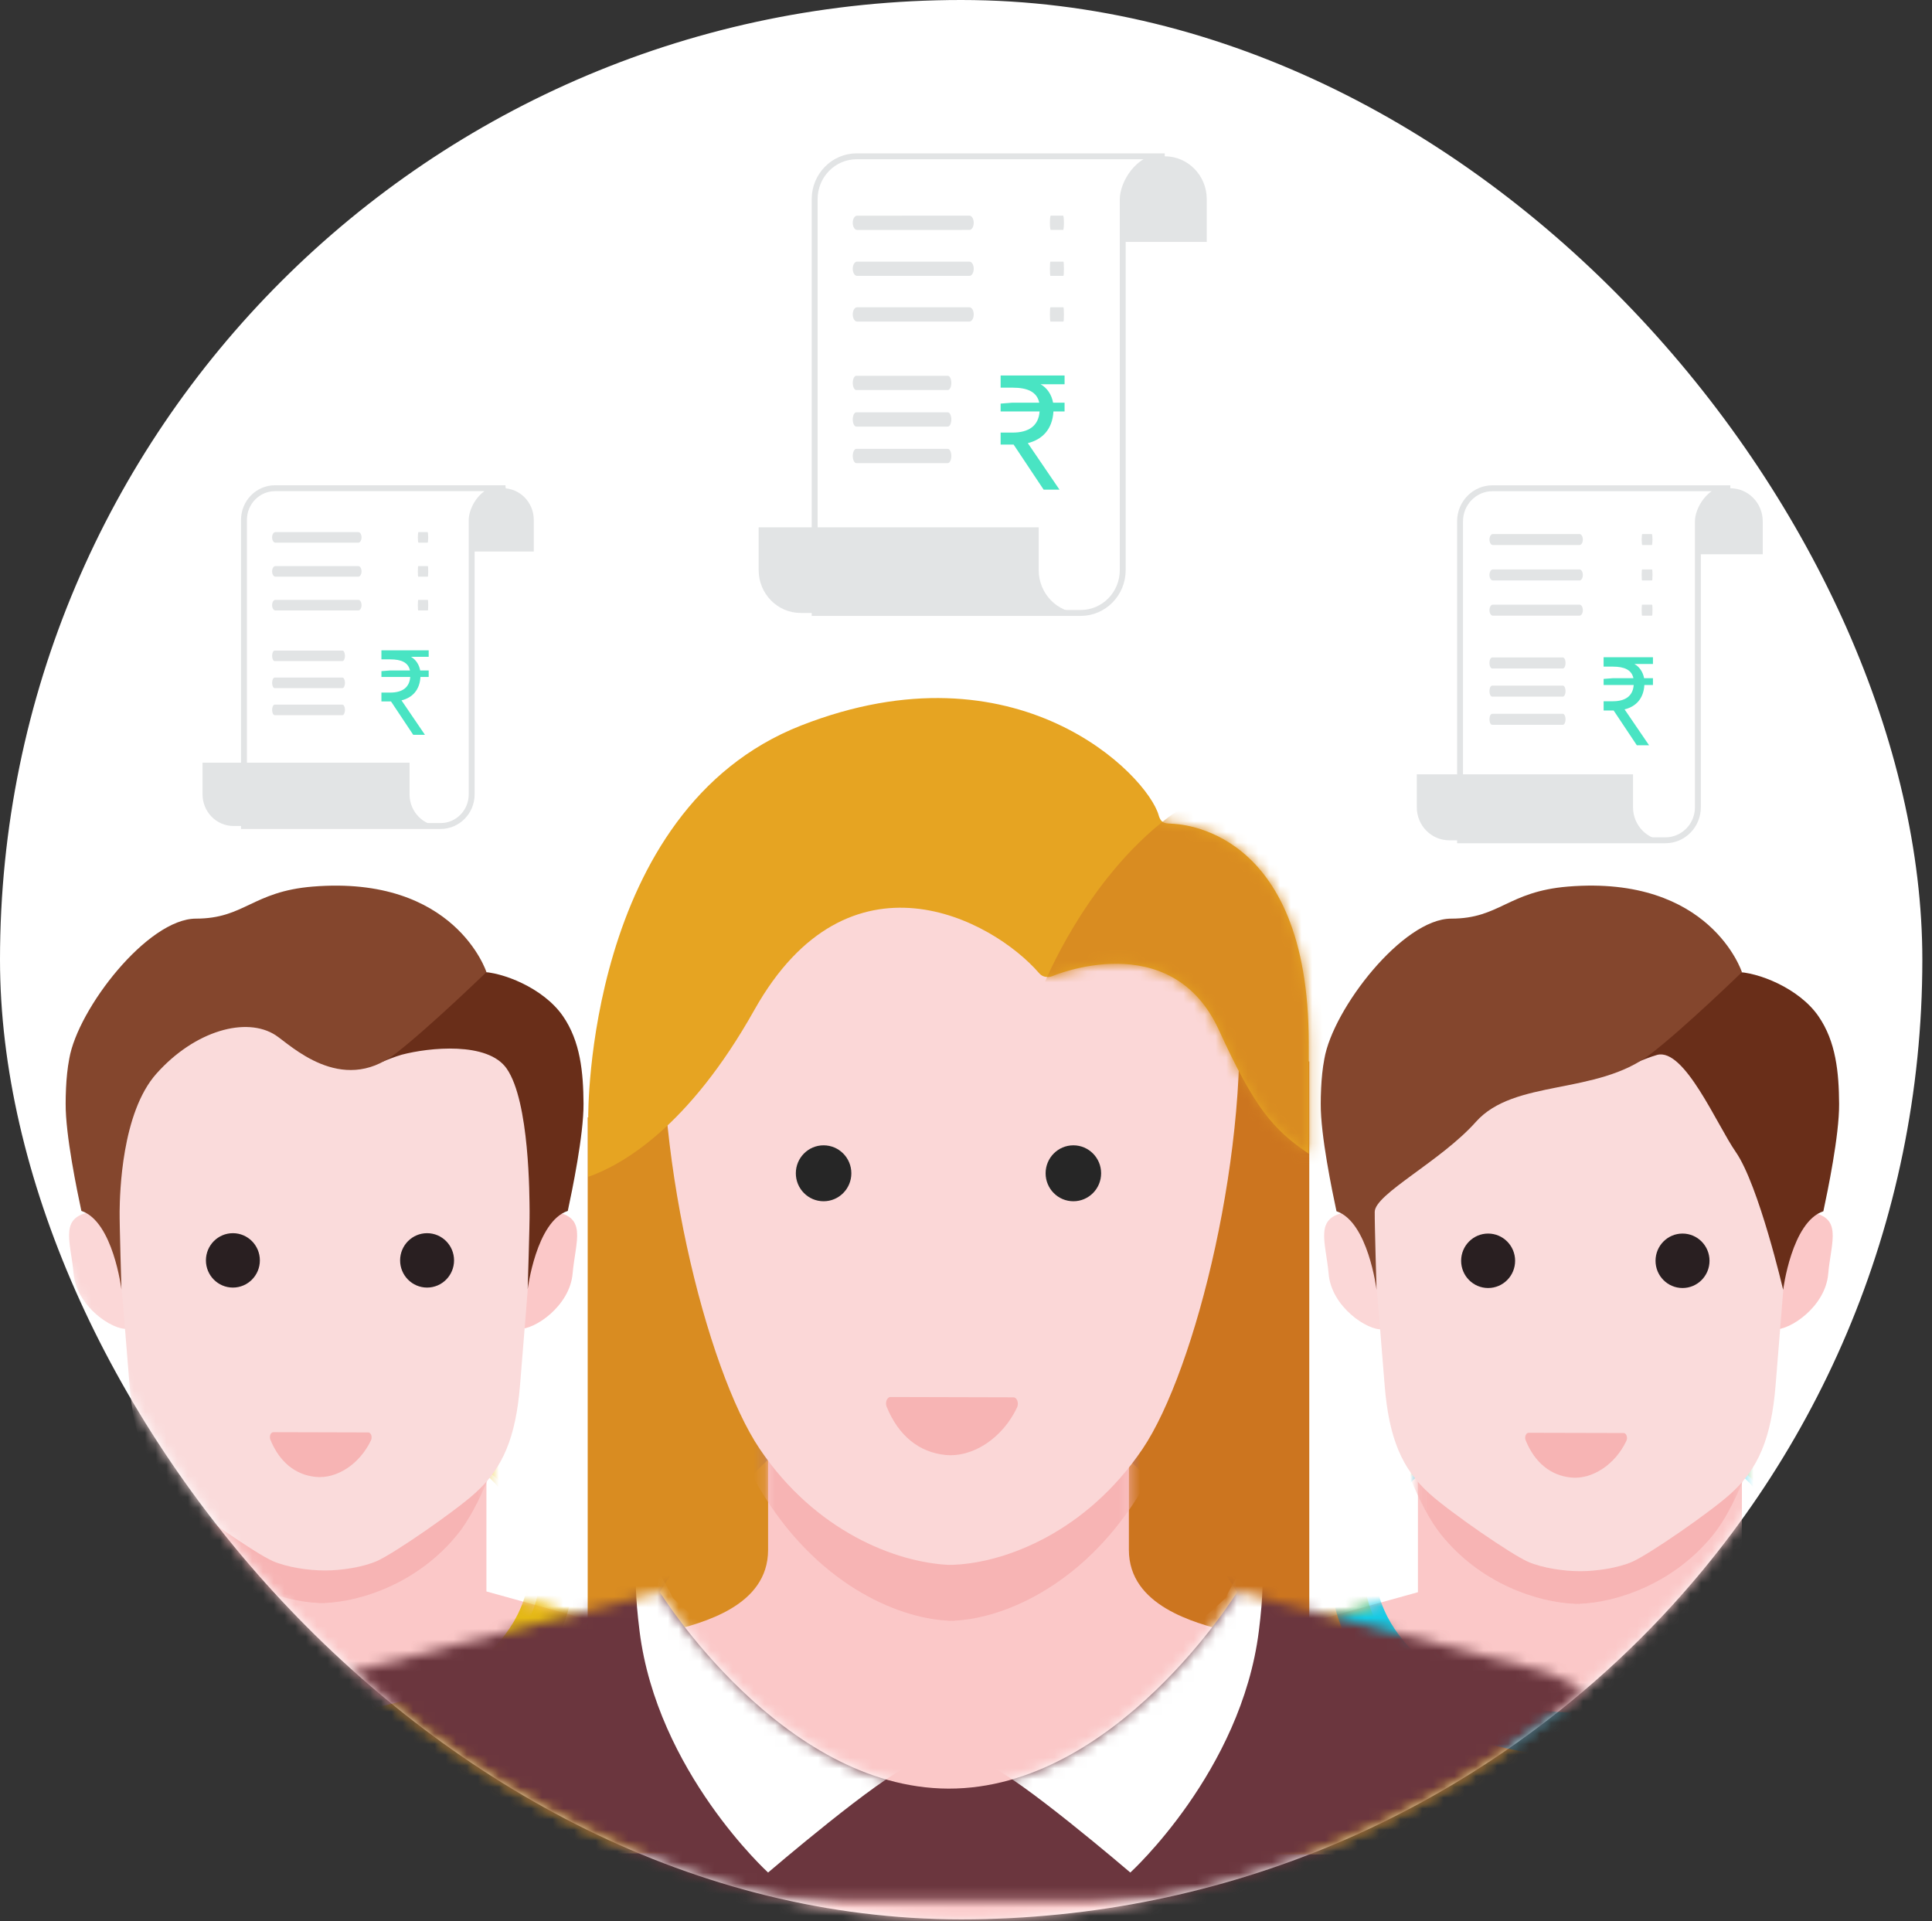 <svg width="180" height="179" viewBox="0 0 180 179" xmlns="http://www.w3.org/2000/svg" xmlns:xlink="http://www.w3.org/1999/xlink"><rect x="0" y="0" width="180" height="179" fill="#333333" stroke="none"/><title>Get Quotes</title><defs><rect id="a" width="179.1" height="178.838" rx="187.137"/><path id="c" d="M65.334 15.135l28.07 7.797c3.183 1.13 5.766 3.562 7.11 6.663v9.94H0v-9.94c1.343-3.1 3.927-5.533 7.11-6.663l28.07-7.797V0h30.154v15.135z"/><path id="e" d="M20.12 59.05c-1.533.002-3.522-.3-4.835-.87-1.57-.68-7.268-4.62-9.177-6.342-2.56-2.31-3.788-5.156-4.183-10.132S.035 19.03.035 14.953C.036 9.2 5.17.3 20.056.253h.132c14.888.046 20.02 8.947 20.02 14.7 0 4.078-1.494 21.777-1.89 26.753-.395 4.976-1.622 7.82-4.183 10.132-1.91 1.723-7.608 5.662-9.177 6.343-1.313.57-3.302.872-4.835.87z"/><path id="g" d="M65.403 15.15l28.1 7.806c3.186 1.13 5.772 3.566 7.117 6.67v9.95H0v-9.95c1.344-3.104 3.93-5.54 7.118-6.67l28.1-7.805V0h30.185v15.15z"/><path id="i" d="M20.142 59.112c-1.535.003-3.527-.3-4.84-.87-1.57-.68-7.277-4.625-9.188-6.35-2.563-2.312-3.792-5.16-4.187-10.142-.396-4.98-1.89-22.7-1.89-26.782C.036 9.21 5.172.298 20.076.254h.13C35.11.3 40.247 9.21 40.247 14.968c0 4.083-1.494 21.8-1.89 26.782-.395 4.98-1.624 7.83-4.188 10.143-1.912 1.724-7.617 5.668-9.187 6.35-1.315.57-3.306.872-4.84.87z"/><path id="k" d="M81.45 14.242c0 5.213 6.14 6.803 9.21 7.598l29.48 7.637c4.093 1.452 7.416 4.578 9.144 8.565V50.82H0V38.04c1.727-3.987 5.05-7.113 9.145-8.565l29.492-7.64c3.066-.794 9.198-2.336 9.198-7.595V0H81.45v14.242z"/><path d="M0 0h129.284v54.728H0V0zm64.642 40.394c15.586.044 26.905-18.324 26.905-18.324S78.794 1.304 64.642 1.304c-14.152 0-26.905 20.766-26.905 20.766s11.32 18.28 26.905 18.324z" id="m"/><path id="o" d="M.05 44.636c3.156-1.112 9.335-4.607 15.477-15.55 8.776-15.635 22.172-8.465 26.53-3.43.497.575 1.203.29 1.203.29s11.073-4.776 15.552 5.018c3.29 7.194 4.997 9.235 8.366 11.517V32.183c.01-20.257-12.262-20.413-12.782-20.454-.52-.04-.966.04-1.202-.793C52.134 7.2 40.014-5.3 19.884 2.58-.243 10.464.05 39.1.05 39.1v5.536z"/></defs><g fill="none" fill-rule="evenodd"><mask id="b" fill="#fff"><use xlink:href="#a"/></mask><use fill="#FFF" xlink:href="#a"/><g mask="url(#b)"><g id="body" transform="translate(-20.015 133.151)"><mask id="d" fill="#fff"><use xlink:href="#c"/></mask><use id="shoulders" fill="#FBC8C8" xlink:href="#c"/><path d="M50.005-28.89h.175c3.03.007 7.53.138 10.49 1.387 3.068 1.296 6.746 3.838 7.807 8.293 2.232 9.372-1.926 24.167-5.8 28.982-3.708 4.607-9.02 6.3-12.407 6.438-.027.007-.055.01-.083.01-.06 0-.12 0-.182-.002l-.182.002c-.027 0-.055-.003-.082-.01-3.386-.137-8.7-1.83-12.406-6.438-3.875-4.815-8.032-19.61-5.8-28.982 1.06-4.455 4.74-6.997 7.808-8.293 2.958-1.25 7.46-1.38 10.49-1.388H50.005z" id="head-shadow" fill="#F7B4B4" mask="url(#d)"/><path d="M0-3.04h100.513v42.575H0V-3.04zm50.257 30.41c11.102 0 20.102-6.353 20.102-14.192 0-7.838-9-14.192-20.103-14.192-11.103 0-20.103 6.354-20.103 14.192 0 7.84 9 14.193 20.103 14.193z" id="shirt" fill="#FACB1B" mask="url(#d)"/><path d="M50.257 30.412c12.767 0 23.118-7.49 23.118-16.727S63.025-3.04 50.257-3.04C37.49-3.04 27.14 4.447 27.14 13.684c0 9.238 10.35 16.727 23.117 16.727zm0-4.055c10.547 0 19.097-6.127 19.097-13.685 0-7.56-8.55-13.686-19.097-13.686-10.548 0-19.098 6.127-19.098 13.686 0 7.558 8.55 13.685 19.097 13.685z" id="lace" fill="#E4B815" mask="url(#d)"/></g><path d="M48.362 123.815c1.383.122 4.722-2.088 4.988-5.154.266-3.064 1.483-5.46-2.022-5.77-3.504-.31-2.72 2.264-2.985 5.33-.266 3.065-1.364 5.473.02 5.595z" id="Oval-35" fill="#FBC8C8"/><path d="M11.843 123.815c-1.382.122-4.72-2.088-4.987-5.154-.267-3.064-1.484-5.46 2.02-5.77 3.506-.31 2.72 2.264 2.986 5.33.266 3.065 1.364 5.473-.02 5.595z" id="Oval-36" fill="#FBD7D7"/><g id="head" transform="translate(10.139 87.28)"><mask id="f" fill="#fff"><use xlink:href="#e"/></mask><use fill="#FADBDB" xlink:href="#e"/><path d="M15.325 46.167c-.246 0-.398.39-.272.7.852 2.093 2.335 3.274 4.214 3.466 1.977.202 4.12-1.204 5.162-3.42.144-.306-.006-.724-.26-.724l-8.845-.023z" id="mouth-2" fill="#F7B4B4" mask="url(#f)"/></g><g id="face"><g id="eyes-narrowed" fill="#291F21" transform="translate(19.185 114.904)"><ellipse id="Oval-3" cx="20.605" cy="2.534" rx="2.513" ry="2.534"/><ellipse id="Oval-3" cx="2.513" cy="2.534" rx="2.513" ry="2.534"/></g></g><g id="hair"><path d="M49.16 120.147s.79-6.343 3.74-7.318c.395-1.846 1.485-7.078 1.466-9.99-.02-2.915-.286-5.81-1.93-8.178-1.824-2.626-5.678-4.112-7.688-4.112-2.338 1.394-7.738 4.63-9.47 6.574-.89 1 .397 1.784.397 1.784s1.217-.492 1.756-.634c2.54-.67 8.01-1.244 9.775 1.294 2.14 3.078 2.12 11.966 2.135 13.31.015 1.18-.18 7.27-.18 7.27z" id="Path-5" fill="#692E19"/><path d="M7.585 112.83c2.95.974 3.73 7.317 3.73 7.317s-.185-6.09-.17-7.27c.022-1.66.174-9.18 3.425-12.833 3.584-4.03 8.397-5.35 11.11-3.586 1.375.895 6.088 5.61 11.14 1.737 3.057-2.345 8.5-7.62 8.5-7.62S42.4 81.523 29.13 82.61c-5.615.46-6.36 2.984-10.865 2.984-4.507 0-11.01 8.39-11.813 13.06-.168.884-.256 1.797-.3 2.72-.027.54-.035 1.032-.035 1.465-.02 2.912 1.07 8.144 1.465 9.99z" id="Path-5" fill="#84462D"/></g></g><g mask="url(#b)"><g id="body" transform="translate(96.888 133.205)"><mask id="h" fill="#fff"><use xlink:href="#g"/></mask><use id="shoulders" fill="#FBC8C8" xlink:href="#g"/><path d="M50.058-28.922h.175c3.033.008 7.538.14 10.5 1.39 3.073 1.298 6.754 3.842 7.816 8.302 2.233 9.382-1.928 24.192-5.807 29.013-3.71 4.612-9.03 6.307-12.42 6.445-.027.006-.055.01-.082.01l-.182-.003-.182.002c-.028 0-.055-.003-.083-.01-3.39-.137-8.708-1.832-12.42-6.444-3.878-4.82-8.04-19.63-5.805-29.013 1.062-4.46 4.743-7.004 7.815-8.302 2.962-1.25 7.468-1.382 10.5-1.39h.174z" id="head-shadow" fill="#F7B4B4" mask="url(#h)"/><path d="M0-3.044h100.62v42.62H0v-42.62zM50.31 27.4c11.114 0 20.124-6.36 20.124-14.208 0-7.846-9.01-14.207-20.124-14.207-11.114 0-20.124 6.36-20.124 14.207S39.196 27.4 50.31 27.4z" id="shirt" fill="#FACB1B" mask="url(#h)"/><path d="M50.31 30.444c12.78 0 23.142-7.497 23.142-16.744 0-9.248-10.36-16.744-23.142-16.744-12.78 0-23.143 7.496-23.143 16.744 0 9.247 10.362 16.744 23.143 16.744zm0-4.06c10.558 0 19.118-6.133 19.118-13.7 0-7.565-8.56-13.7-19.118-13.7-10.56 0-19.118 6.135-19.118 13.7 0 7.567 8.56 13.7 19.118 13.7z" fill="#15CAE4" mask="url(#h)"/></g><path d="M165.337 123.86c1.384.12 4.727-2.09 4.993-5.16.266-3.07 1.485-5.468-2.024-5.778-3.508-.31-2.722 2.267-2.988 5.336-.266 3.07-1.365 5.48.02 5.6z" fill="#FBC8C8"/><path d="M128.78 123.86c-1.384.12-4.727-2.09-4.993-5.16-.267-3.07-1.485-5.468 2.023-5.778 3.508-.31 2.722 2.267 2.988 5.336.267 3.07 1.366 5.48-.018 5.6z" fill="#FBD7D7"/><g id="head" transform="translate(127.074 87.285)"><mask id="j" fill="#fff"><use xlink:href="#i"/></mask><use fill="#FADBDB" xlink:href="#i"/><path d="M15.342 46.216c-.247 0-.4.39-.273.7.852 2.096 2.336 3.278 4.218 3.47 1.978.202 4.122-1.205 5.167-3.422.145-.308-.006-.726-.26-.726l-8.853-.022z" fill="#F7B4B4" mask="url(#j)"/></g><g fill="#291F21" transform="translate(136.13 114.939)" id="face"><ellipse id="Oval-3" cx="20.627" cy="2.537" rx="2.515" ry="2.537"/><ellipse id="Oval-3" cx="2.515" cy="2.537" rx="2.515" ry="2.537"/></g><g id="hair"><path d="M166.133 120.187s.793-6.35 3.745-7.326c.395-1.846 1.487-7.083 1.468-10-.02-2.916-.287-5.813-1.934-8.185-1.824-2.63-5.683-4.116-7.695-4.116-2.34 1.394-7.746 4.633-9.48 6.58-.89 1.002.398 1.786.398 1.786s1.218-.493 1.758-.635c2.542-.67 5.558 6.505 7.324 9.046 2.14 3.08 4.416 12.85 4.416 12.85z" id="Path-5" fill="#692E19"/><path d="M124.517 112.86c2.952.977 3.734 7.327 3.734 7.327s-.184-6.095-.17-7.278c.023-1.663 6.165-4.716 9.42-8.373 3.587-4.034 11.226-2.448 16.28-6.325 3.063-2.348 8.51-7.628 8.51-7.628s-2.923-9.062-16.204-7.975c-5.62.46-6.365 2.987-10.876 2.987-4.51 0-11.022 8.4-11.825 13.073-.17.887-.257 1.8-.3 2.724-.028.54-.036 1.034-.036 1.466-.02 2.917 1.072 8.154 1.467 10z" fill="#84462D"/></g></g><g mask="url(#b)"><g id="hair"><path id="Rectangle-71" fill="#D98C21" d="M54.754 104.11h40.078v56.03H54.754z"/><path fill="#CC751F" d="M81.904 98.898h40.078v61.244H81.904z"/></g><g transform="translate(23.726 130.172)"><mask id="l" fill="#fff"><use xlink:href="#k"/></mask><use fill="#FBC8C8" xlink:href="#k"/><g transform="translate(0 -3.909)" mask="url(#l)"><mask id="n" fill="#fff"><use xlink:href="#m"/></mask><use fill="#6B363E" xlink:href="#m"/><path d="M93.557 25.715c-1.632 13.08-11.974 22.498-11.974 22.498s-10.628-9.1-13.192-9.915c16.466-9.952 22.063-15.67 22.063-15.67s4.737-9.993 3.104 3.087zm-57.697 0c1.633 13.08 11.975 22.498 11.975 22.498s10.627-9.1 13.192-9.915c-16.466-9.952-22.062-15.67-22.062-15.67s-4.737-9.993-3.105 3.087z" fill="#FFF" mask="url(#n)"/></g><path d="M64.898-65.153h.246c4.264.016 10.598.266 14.762 2.648 4.32 2.47 9.496 7.317 10.99 15.81 3.14 17.867-2.71 46.072-8.164 55.252-5.218 8.783-12.695 12.012-17.46 12.274-.04.013-.08.02-.118.02-.084 0-.17-.002-.256-.004l-.256.003c-.04 0-.078-.007-.116-.02-4.767-.26-12.244-3.49-17.462-12.273C41.61-.623 35.76-28.828 38.9-46.696c1.494-8.492 6.67-13.338 10.99-15.81 4.164-2.38 10.498-2.63 14.762-2.646h.246z" fill="#F7B4B4" mask="url(#l)"/></g><path d="M88.357 71.534c24.64.06 26.77 17.985 26.914 19.62 1.373 15.562-3.888 36.552-8.822 43.852-5.218 7.72-12.695 10.556-17.462 10.787-.2.015-.286.014-.372.012l-.257.003c-4.883-.246-12.36-3.083-17.577-10.802-4.95-7.322-10.228-28.422-8.81-43.998.144-1.583 1.748-19.533 26.387-19.474z" fill="#FBD7D7"/><path d="M82.962 130.17c-.32 0-.517.507-.354.907 1.105 2.71 3.026 4.24 5.462 4.49 2.56.26 5.337-1.56 6.69-4.43.186-.397-.008-.938-.34-.938l-11.458-.03z" fill="#F7B4B4"/><g transform="translate(74.146 106.717)" fill="#262626"><ellipse id="Oval-3" cx="25.857" cy="2.606" rx="2.586" ry="2.606"/><ellipse cx="2.586" cy="2.606" rx="2.586" ry="2.606"/></g><g transform="translate(54.754 65.019)"><mask id="p" fill="#fff"><use xlink:href="#o"/></mask><use fill="#E6A422" xlink:href="#o"/><path d="M42.453 26.83s3.87-9.823 11.673-15.724c7.803-5.9 14.442 9.585 14.442 9.585l.333 25.484L42.454 26.83z" fill="#D98C21" mask="url(#p)"/></g></g><g><g id="Group-4"><path d="M112.43 18.553c0-2.203-1.753-3.99-3.914-3.99-2.16 0-3.914 1.787-3.914 3.99v3.99h7.828v-3.99z" id="Fill-2720" fill="#E2E4E5"/><path d="M108.516 14.564c-2.61 0-3.914 2.66-3.914 3.99v34.57c0 2.2-1.754 3.988-3.914 3.988H75.9v-38.56c0-2.2 1.756-3.988 3.915-3.988h28.7z" id="Fill-2721" stroke="#E2E4E5" stroke-width=".55" fill="#FFF"/><path d="M96.775 53.123v-3.99H70.683v3.99c0 2.203 1.753 3.99 3.914 3.99h26.09c-2.16 0-3.912-1.787-3.912-3.99" id="Fill-2722" fill="#E2E4E5"/><path d="M90.72 20.76c0 .367-.18.665-.4.665H79.85c-.222 0-.402-.298-.402-.665 0-.367.18-.665.402-.665H90.32c.22 0 .4.298.4.665" id="Fill-2724" fill="#E2E4E5"/><path d="M90.72 25.04c0 .368-.18.666-.4.666H79.85c-.222 0-.402-.298-.402-.665 0-.366.18-.663.402-.663H90.32c.22 0 .4.297.4.664" id="Fill-2727" fill="#E2E4E5"/><path d="M99.123 20.76c0 .367-.034.665-.077.665h-1.15c-.043 0-.078-.298-.078-.665 0-.367.035-.665.077-.665h1.15c.044 0 .078.298.078.665" id="Fill-2730" fill="#E2E4E5"/><path d="M99.123 25.04c0 .368-.02.666-.047.666h-1.21c-.027 0-.048-.298-.048-.665 0-.366.02-.663.047-.663h1.21c.027 0 .048.297.048.664" id="Fill-2729" fill="#E2E4E5"/><path d="M90.72 29.296c0 .367-.18.665-.4.665H79.85c-.222 0-.402-.297-.402-.664 0-.367.18-.665.402-.665H90.32c.22 0 .4.3.4.666" id="Fill-2728" fill="#E2E4E5"/><path d="M99.123 29.296c0 .367-.02.665-.047.665h-1.21c-.027 0-.048-.297-.048-.664 0-.367.02-.665.047-.665h1.21c.027 0 .048.3.048.666" id="Fill-2731" fill="#E2E4E5"/><path d="M88.634 35.678c0 .367-.147.665-.328.665h-8.528c-.18 0-.328-.298-.328-.665 0-.366.147-.664.328-.664h8.528c.18 0 .328.298.328.664" id="Fill-2733" fill="#E2E4E5"/><path d="M88.634 39.082c0 .367-.147.665-.328.665h-8.528c-.18 0-.328-.298-.328-.665 0-.367.147-.664.328-.664h8.528c.18 0 .328.297.328.664" id="Fill-2734" fill="#E2E4E5"/><path d="M88.634 42.486c0 .367-.147.665-.328.665h-8.528c-.18 0-.328-.297-.328-.664 0-.367.147-.665.328-.665h8.528c.18 0 .328.3.328.666" id="Fill-2735" fill="#E2E4E5"/><path d="M99.183 34.987h-5.957v1.134h1.116c1.383 0 2.263.384 2.483 1.4H94.31l-1.084.085v.733h3.63c-.094 1.334-1.005 1.968-2.514 1.968h-1.116v1.117h1.21l2.798 4.2h1.477l-2.953-4.334c1.35-.334 2.294-1.285 2.388-2.952h1.038v-.817h-1.07c-.14-.766-.565-1.383-1.162-1.716h2.233v-.817z" id="₹" fill="#49E4C3"/></g></g><g><g id="Group-4"><path d="M49.73 48.438c0-1.63-1.295-2.95-2.892-2.95-1.598 0-2.893 1.32-2.893 2.95v2.95h5.786v-2.95z" id="Fill-2720" fill="#E2E4E5"/><path d="M46.838 45.487c-1.93 0-2.893 1.967-2.893 2.95v25.578c0 1.628-1.297 2.95-2.893 2.95H22.73V48.44c0-1.628 1.296-2.95 2.892-2.95h21.216z" id="Fill-2721" stroke="#E2E4E5" stroke-width=".55" fill="#FFF"/><path d="M38.16 74.015v-2.95H18.87v2.95c0 1.63 1.296 2.95 2.893 2.95h19.287c-1.598 0-2.893-1.32-2.893-2.95" id="Fill-2722" fill="#E2E4E5"/><path d="M33.684 50.07c0 .273-.133.493-.297.493H25.65c-.164 0-.298-.22-.298-.492 0-.27.134-.49.298-.49h7.737c.164 0 .297.22.297.49" id="Fill-2724" fill="#E2E4E5"/><path d="M33.684 53.24c0 .27-.133.49-.297.49H25.65c-.164 0-.298-.22-.298-.49 0-.273.134-.493.298-.493h7.737c.164 0 .297.22.297.492" id="Fill-2727" fill="#E2E4E5"/><path d="M39.895 50.07c0 .273-.026.493-.057.493h-.85c-.032 0-.058-.22-.058-.492 0-.27.026-.49.057-.49h.85c.032 0 .058.22.058.49" id="Fill-2730" fill="#E2E4E5"/><path d="M39.895 53.24c0 .27-.016.49-.035.49h-.895c-.02 0-.035-.22-.035-.49 0-.273.016-.493.035-.493h.895c.02 0 .035.22.035.492" id="Fill-2729" fill="#E2E4E5"/><path d="M33.684 56.387c0 .27-.133.492-.297.492H25.65c-.164 0-.298-.222-.298-.493 0-.272.134-.492.298-.492h7.737c.164 0 .297.22.297.492" id="Fill-2728" fill="#E2E4E5"/><path d="M39.895 56.387c0 .27-.016.492-.035.492h-.895c-.02 0-.035-.222-.035-.493 0-.272.016-.492.035-.492h.895c.02 0 .035.22.035.492" id="Fill-2731" fill="#E2E4E5"/><path d="M32.14 61.11c0 .27-.107.49-.24.49h-6.305c-.134 0-.243-.22-.243-.49 0-.273.11-.493.243-.493H31.9c.133 0 .24.22.24.492" id="Fill-2733" fill="#E2E4E5"/><path d="M32.14 63.627c0 .272-.107.492-.24.492h-6.305c-.134 0-.243-.22-.243-.493 0-.27.11-.492.243-.492H31.9c.133 0 .24.22.24.492" id="Fill-2734" fill="#E2E4E5"/><path d="M32.14 66.145c0 .272-.107.492-.24.492h-6.305c-.134 0-.243-.22-.243-.492 0-.27.11-.49.243-.49H31.9c.133 0 .24.22.24.49" id="Fill-2735" fill="#E2E4E5"/><path d="M39.94 60.597h-4.404v.84h.825c1.023 0 1.674.283 1.836 1.035h-1.86l-.8.062v.543h2.683c-.07.986-.744 1.455-1.86 1.455h-.824v.827h.894l2.068 3.107h1.092l-2.184-3.207c1-.247 1.696-.95 1.766-2.183h.767v-.605h-.79c-.106-.567-.42-1.024-.86-1.27h1.65v-.605z" id="₹" fill="#49E4C3"/></g></g><g><path d="M164.23 48.57c0-1.7-1.352-3.076-3.02-3.076-1.67 0-3.022 1.377-3.022 3.075v3.075h6.043V48.57z" fill="#E2E4E5"/><path d="M161.21 45.494c-2.015 0-3.022 2.05-3.022 3.075V75.22c0 1.697-1.355 3.075-3.022 3.075H136.03V48.57c0-1.697 1.354-3.076 3.02-3.076h22.16z" stroke="#E2E4E5" stroke-width=".55" fill="#FFF"/><path d="M152.145 75.222v-3.075H132v3.075c0 1.698 1.354 3.075 3.023 3.075h20.143c-1.668 0-3.02-1.377-3.02-3.075M147.47 50.27c0 .284-.138.514-.31.514h-8.08c-.172 0-.31-.23-.31-.513 0-.282.138-.512.31-.512h8.08c.172 0 .31.23.31.513M147.47 53.572c0 .283-.138.512-.31.512h-8.08c-.172 0-.31-.23-.31-.512 0-.283.138-.513.31-.513h8.08c.172 0 .31.23.31.512M153.957 50.27c0 .284-.026.514-.06.514h-.887c-.033 0-.06-.23-.06-.513 0-.282.027-.512.06-.512h.888c.033 0 .06.23.06.513M153.957 53.572c0 .283-.016.512-.036.512h-.934c-.02 0-.036-.23-.036-.512 0-.283.016-.513.036-.513h.935c.02 0 .037.23.037.512M147.47 56.852c0 .283-.138.513-.31.513h-8.08c-.172 0-.31-.23-.31-.513 0-.283.138-.512.31-.512h8.08c.172 0 .31.23.31.512M153.957 56.852c0 .283-.016.513-.036.513h-.934c-.02 0-.036-.23-.036-.513 0-.283.016-.512.036-.512h.935c.02 0 .037.23.037.512M145.86 61.773c0 .283-.114.512-.253.512h-6.585c-.14 0-.253-.23-.253-.512 0-.283.113-.513.252-.513h6.585c.14 0 .253.23.253.513M145.86 64.397c0 .283-.114.512-.253.512h-6.585c-.14 0-.253-.23-.253-.513 0-.283.113-.513.252-.513h6.585c.14 0 .253.23.253.513M145.86 67.02c0 .284-.114.514-.253.514h-6.585c-.14 0-.253-.23-.253-.513 0-.282.113-.51.252-.51h6.585c.14 0 .253.228.253.51" fill="#E2E4E5"/><path d="M154.004 61.24h-4.6v.874h.862c1.068 0 1.748.295 1.918 1.08h-1.942l-.837.064v.565h2.803c-.073 1.03-.777 1.517-1.942 1.517h-.86v.86h.933l2.16 3.24h1.14l-2.28-3.342c1.042-.257 1.77-.99 1.843-2.275h.8v-.63h-.824c-.11-.59-.438-1.066-.9-1.324h1.724v-.63z" fill="#49E4C3"/></g></g></svg>